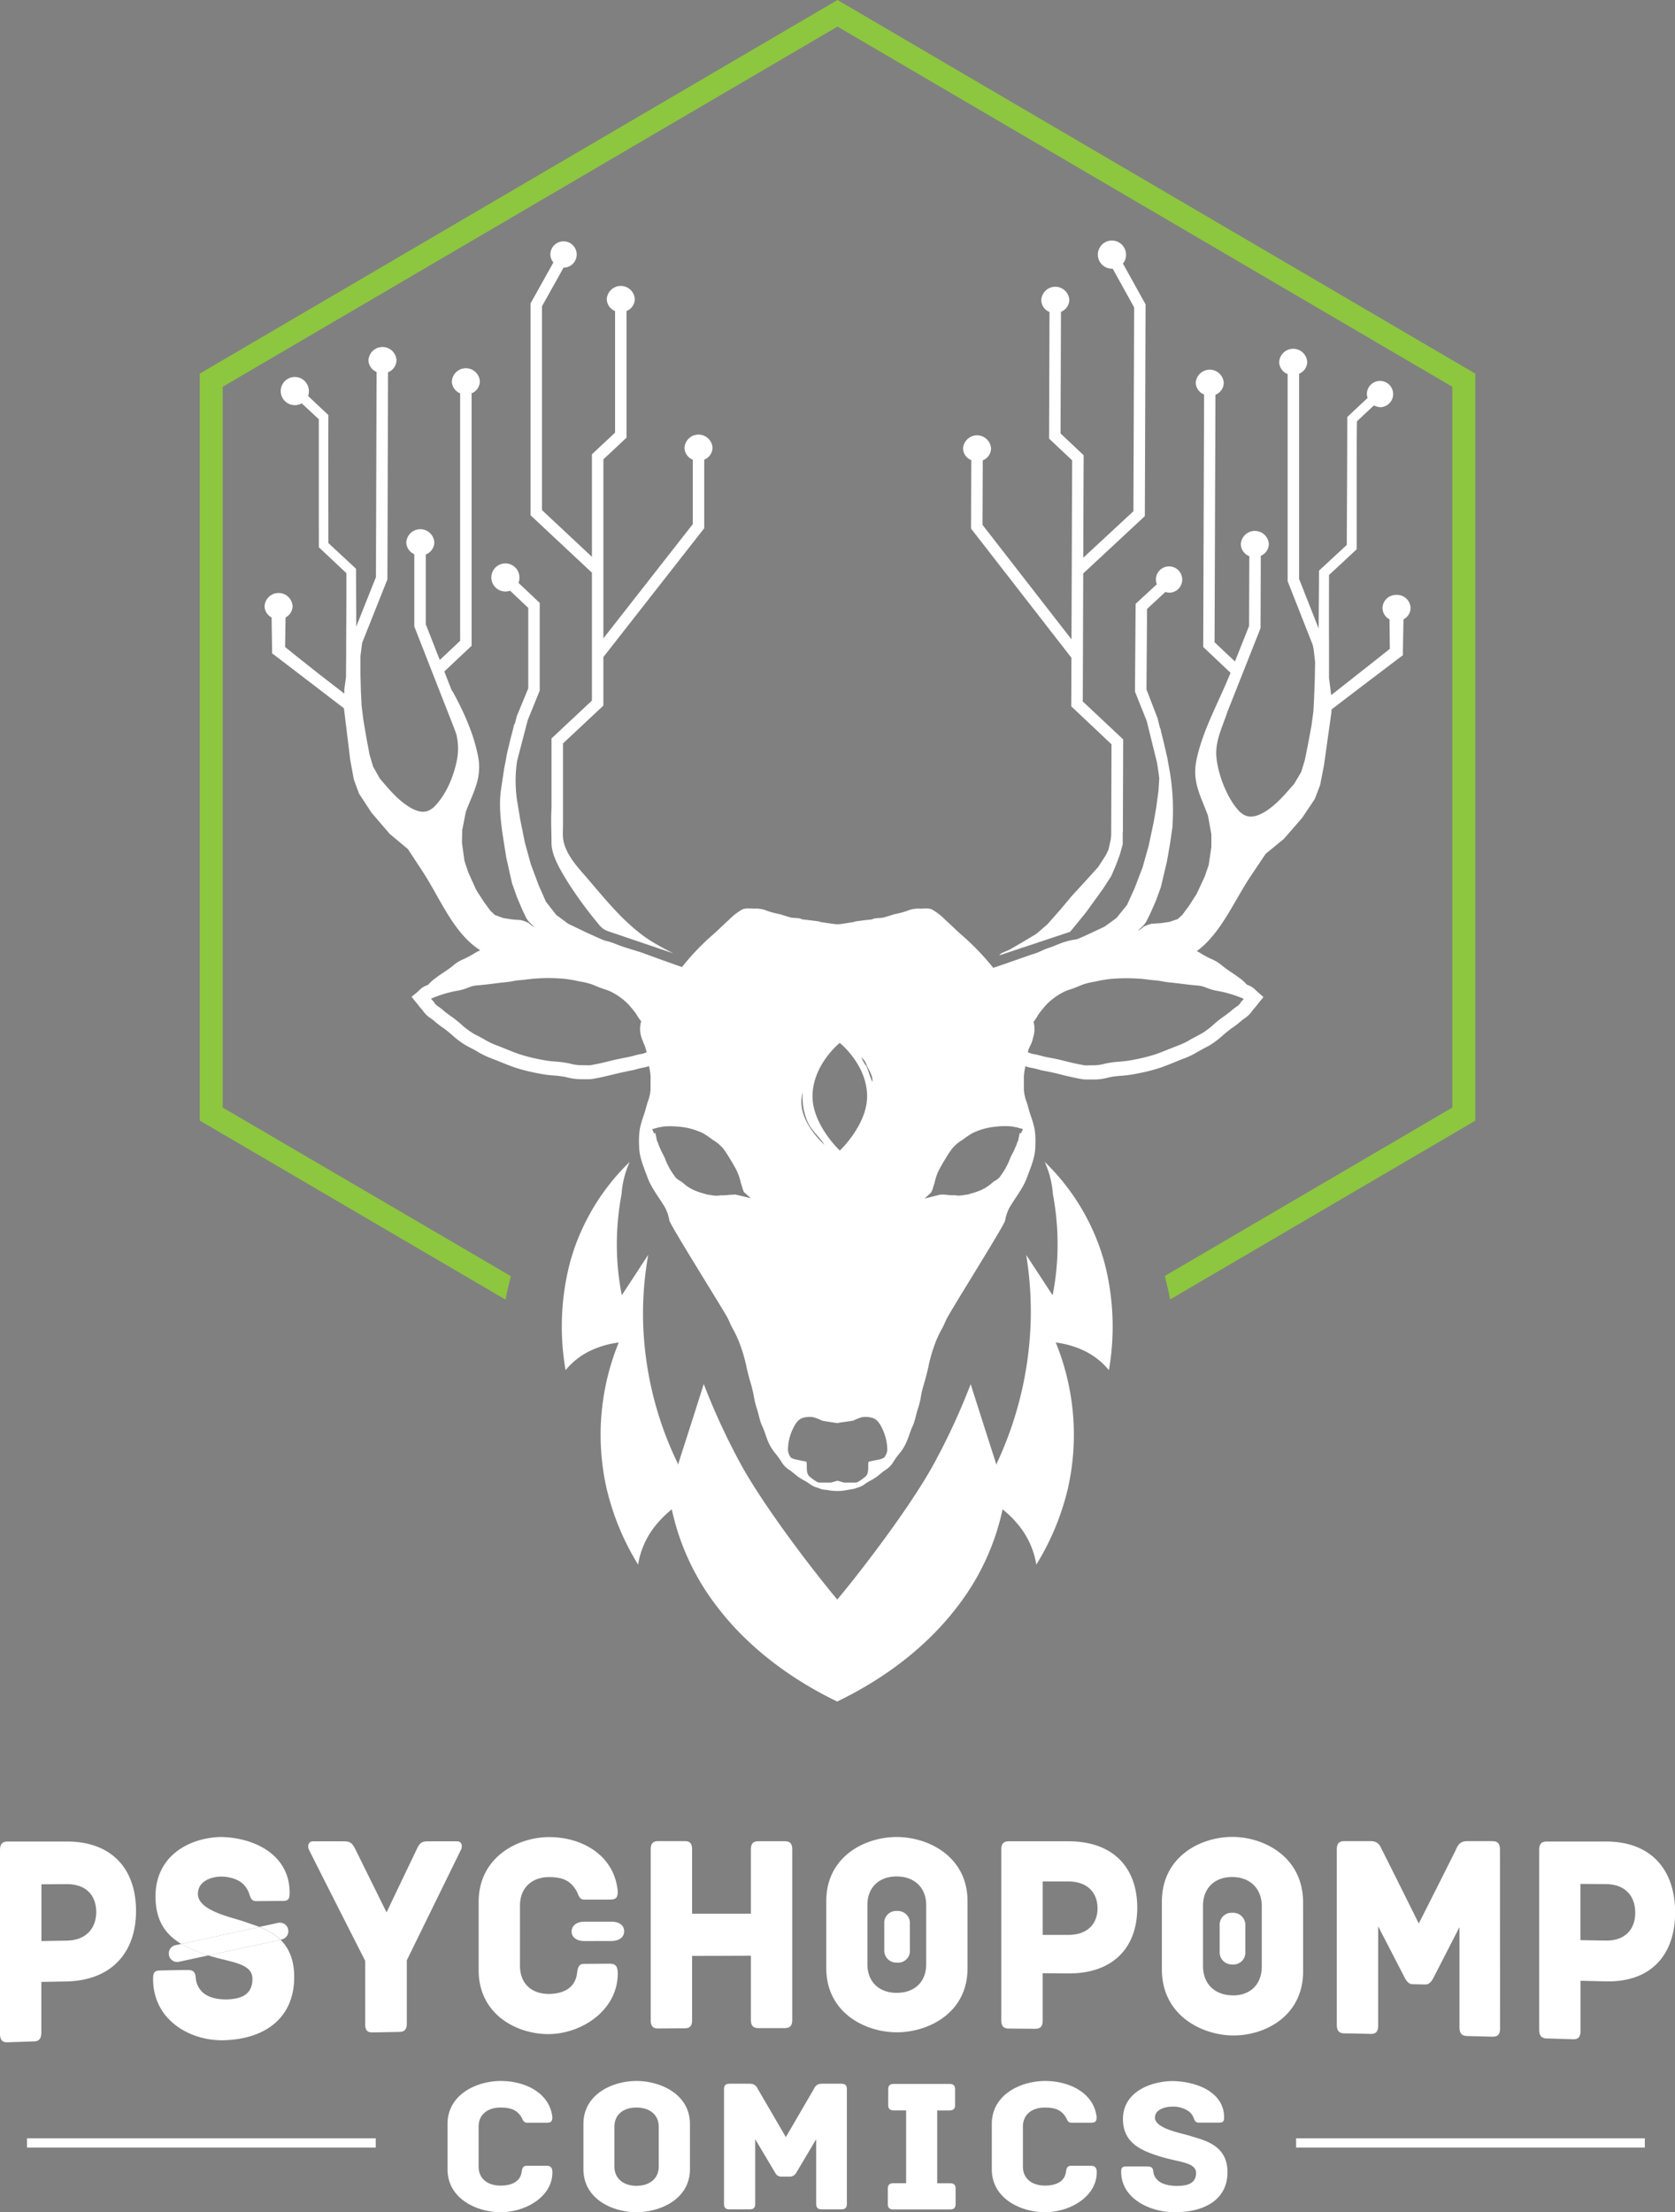 <svg id="Layer_1" data-name="Layer 1" xmlns="http://www.w3.org/2000/svg" viewBox="0 0 552.26 729.05"><rect x="0" y="0" width="552.26" height="729.05" fill="#808080" stroke="none"/><defs><style>.cls-1{fill:none}.cls-3{fill:#fff}</style></defs><path class="cls-1" d="M237.11 318.68a199.48 199.48 0 0139-20l.69.09c16.35 6.43 32 14.44 45.57 24.95 31 24 52.26 59.25 61.69 96.74L478.84 365V127.47L276.13 8.77 73.42 127.47V365l95 55.63c10.09-40.26 33.76-77.89 68.69-101.95z"/><path d="M486.41 123.13L276.13 0 65.85 123.13v246.16l100.8 59q.81-3.87 1.78-7.73L73.42 365V127.47L276.13 8.77l202.71 118.7V365l-94.79 55.5c.64 2.57 1.24 5.15 1.77 7.73l100.59-58.89z" fill="#8dc63f"/><path class="cls-3" d="M365.61 451.55a23.83 23.83 0 00-9.22-6.88 30.37 30.37 0 00-8.3-2.23 80.41 80.41 0 014 48.11 84.68 84.68 0 01-10.41 25.08 27.48 27.48 0 00-6.45-13.71 33.1 33.1 0 00-4.67-4.5 79.26 79.26 0 01-14.11 31c-13.17 17.81-30.87 27.73-40.42 32.33-9.55-4.6-27.25-14.52-40.42-32.33a79.71 79.71 0 01-14.11-31 34.8 34.8 0 00-4.67 4.5 27.48 27.48 0 00-6.45 13.71A84.68 84.68 0 01200 490.55a80.41 80.41 0 014-48.11 30.65 30.65 0 00-8.3 2.23 23.83 23.83 0 00-9.22 6.88A83.41 83.41 0 01187.7 417c.36-1.53.92-3.3 1.57-5.3a73.29 73.29 0 0118.35-28.79 30.72 30.72 0 00-2.68 10.62 88.84 88.84 0 00-1.45 21.08 86.19 86.19 0 001.45 11.83l.07.42.24-.37q2.46-3.76 4.92-7.51 1.77-2.73 3.56-5.44a111.21 111.21 0 00-1.7 21.91 114.06 114.06 0 0011.36 46.69l.14.59.19-.58q1.35-4.26 2.73-8.51 2.81-8.76 5.58-17.52a223.34 223.34 0 0012.05 26.12c7.57 13.89 23.51 34.77 31.81 44.71l.16.2.14-.16c8.29-9.94 24.23-30.82 31.8-44.73a220 220 0 0012.05-26.1q2.79 8.77 5.59 17.52l2.73 8.51.19.58.13-.59a118.61 118.61 0 0011.12-46 115 115 0 00-1.46-22.61l3.57 5.44 4.91 7.51.24.37.07-.42a86.19 86.19 0 001.45-11.83 89.24 89.24 0 00-1.43-21.07 31.09 31.09 0 00-2.71-10.67 73.19 73.19 0 0118.36 28.83q1 3 1.59 5.3a83.69 83.69 0 011.22 34.52z"/><path class="cls-1" d="M276.17 343.53l-.12-.07"/><path d="M279.43 343.36v.18l.13-.08z" fill="#231f20"/><path class="cls-3" d="M276.05 491.42l-.16-.06h.16z"/><path class="cls-3" d="M414.76 327c-.19-.16-.4-.37-.61-.57s-.54-.52-.75-.69a6.8 6.8 0 00-2.08-1.14l-.2-.08a15.14 15.14 0 00-2.73-2.41c-1.8-1.37-3.84-2.51-5.53-3.95a13.34 13.34 0 00-3.81-2.26 39.44 39.44 0 01-3.6-2 38.12 38.12 0 00-4.1-1.88c-1.36-.52-2.58-1.13-4-1.53s-2.73-.73-4.08-1.08a37.54 37.54 0 00-5.1-.92 83.14 83.14 0 00-9.63-.5c-1.45 0-2.88.29-4.35.28a19.05 19.05 0 00-2 .08c-.65.06-1.31 0-2 .11-1.83.18-3.61.89-5.4 1.13a22.52 22.52 0 00-4.27 1c-1.63.55-3.17 1.32-4.81 1.82-1.46.45-2.76 1.19-4.16 1.77a35.43 35.43 0 00-4.18 2.21c-.79.47-1.59.92-2.4 1.37a22.7 22.7 0 00-3.22 2.54s-.76.71-1.77 1.72c-.64-.75-1.27-1.5-1.88-2.27a81.2 81.2 0 00-10.88-11.48c-1.87-1.6-3.64-3.45-5.49-5.07a20.25 20.25 0 00-4.44-3.47c-1.11-.52-2.71-.27-4-.27a9.21 9.21 0 00-4.2.72 29.19 29.19 0 01-4.2 1.11c-1.18.35-2.31.74-3.5 1.06s-3 .06-3.83.64q-2.87.3-5.73.71c-.06 0-.17.13-.17.13l-4.17.66a9 9 0 01-2.7 0l-4.5-.67c0-.1-.08-.14-.12-.13q-2.85-.4-5.73-.71c-.84-.58-2.75-.35-3.82-.64s-2.33-.71-3.51-1.06a28.72 28.72 0 01-4.19-1.11 9.21 9.21 0 00-4.2-.72c-1.26 0-2.85-.25-4 .27a20.3 20.3 0 00-4.45 3.47c-1.84 1.62-3.61 3.47-5.49 5.07A81.2 81.2 0 00224 319.79q-.88 1.11-1.8 2.19c-1-1-1.67-1.64-1.69-1.64a22.7 22.7 0 00-3.22-2.54c-.81-.45-1.61-.9-2.41-1.37a34.53 34.53 0 00-4.17-2.21c-1.4-.58-2.7-1.32-4.16-1.77-1.64-.5-3.18-1.27-4.81-1.82a22.52 22.52 0 00-4.27-1c-1.79-.24-3.57-1-5.4-1.13-.66-.07-1.31-.05-2-.11a19.05 19.05 0 00-2-.08c-1.47 0-2.9-.29-4.36-.28a83.37 83.37 0 00-9.63.5 37.39 37.39 0 00-5.09.92c-1.35.35-2.73.7-4.08 1.08s-2.66 1-4 1.53a36.42 36.42 0 00-4.1 1.88 39.44 39.44 0 01-3.6 2 13.34 13.34 0 00-3.81 2.26c-1.69 1.44-3.74 2.58-5.54 3.95a15.42 15.42 0 00-2.72 2.41l-.2.08a7 7 0 00-2.09 1.14c-.21.17-.47.42-.75.69a8 8 0 01-.61.57l-1.81 1.46 1.47 1.8.31.39.2.25c.5.64 1.11 1.42 1.67 2a8.79 8.79 0 002.69 2.65c.35.25.68.49.92.7a35.27 35.27 0 003.39 2.61c.92.65 1.8 1.4 2.72 2.2a30.35 30.35 0 004.33 3.28c.69.41 1.4.76 2.08 1.11s1.25.63 1.81 1a28.86 28.86 0 004.31 2.15c1.2.44 2.4.92 3.6 1.41 1.42.57 2.88 1.16 4.34 1.68a58 58 0 007.94 2l.75.16a41.19 41.19 0 004.34.55 29.18 29.18 0 014.21.56 18.18 18.18 0 004.74.67h2.41a10.37 10.37 0 001.55-.11c2.5-.43 4.84-1 7.59-1.67 1.49-.38 3-.67 4.51-1l.85-.16c.62-.13 1.23-.29 1.83-.46a17.78 17.78 0 011.91-.44 8.67 8.67 0 001.83-.49 21.62 21.62 0 01.51 3.19v4.58a14.6 14.6 0 01-1 4.22c-.4 1.35-.78 2.93-1.25 4.25a33 33 0 00-1.28 4.44 27.77 27.77 0 00-.24 5.7c0 3.5 1.55 7 2.75 10.26 1.31 3.61 3.89 6.72 5.82 10a14.07 14.07 0 011.4 4.22c.38 1.73 17.36 28.71 19.19 32.12.53 1 .94 2.07 1.46 3.1a40.19 40.19 0 011.95 3.88 52 52 0 012.71 8.6c.32 1.62.74 3.16 1.16 4.77a48.13 48.13 0 011.33 5.12 26.4 26.4 0 001.05 4.43c.65 1.92.89 3.93 1.77 5.78s1.28 3.64 2.08 5.39a16 16 0 001.94 3.21 27.75 27.75 0 012.51 3.47 8 8 0 002.6 2.48c.91.66 1.8 1.41 2.66 2.11a21.42 21.42 0 002.47 1.47c.72.45 1.45.93 2.14 1.41a9.47 9.47 0 002.12.84 6.2 6.2 0 002.58.61l.75.13c.42.07.84.13 1.26.17s1 .07 1.52.07h.33c.38 0 .75 0 1.13-.05.55-.05 1.09-.12 1.63-.21l.67-.12 2-.35.67-.25a9.47 9.47 0 002.12-.84c.69-.48 1.42-1 2.14-1.41a19.85 19.85 0 002.47-1.47c.87-.7 1.76-1.45 2.66-2.11a8.15 8.15 0 002.61-2.48 25.85 25.85 0 012.51-3.47 15.91 15.91 0 001.93-3.21c.8-1.75 1.27-3.66 2.09-5.39s1.11-3.86 1.76-5.78a26.4 26.4 0 001.05-4.43c.27-1.71.89-3.45 1.33-5.12s.85-3.15 1.17-4.77a50.13 50.13 0 012.63-8.51 40.1 40.1 0 011.94-3.88c.53-1 .93-2.1 1.47-3.1C314 431 331 404 331.38 402.29a14.65 14.65 0 011.4-4.22c1.93-3.32 4.51-6.43 5.82-10 1.21-3.3 2.75-6.76 2.75-10.26a28.49 28.49 0 00-.23-5.7 34.55 34.55 0 00-1.28-4.44c-.48-1.32-.86-2.9-1.26-4.25a14.59 14.59 0 01-1-4.22v-4.58a20.83 20.83 0 01.52-3.24 8.8 8.8 0 002 .54 17.93 17.93 0 011.92.44c.6.17 1.21.33 1.83.46l.85.16c1.55.31 3 .6 4.51 1 2.75.69 5.09 1.24 7.59 1.67a10.37 10.37 0 001.55.11h2.41a18.1 18.1 0 004.73-.67 29.37 29.37 0 014.21-.56 41 41 0 004.35-.55l.75-.16a58.78 58.78 0 007.94-2c1.46-.52 2.92-1.11 4.34-1.68 1.2-.49 2.4-1 3.59-1.41a28.51 28.51 0 004.32-2.15c.56-.33 1.16-.64 1.81-1s1.39-.7 2.08-1.11a29.7 29.7 0 004.32-3.28c.93-.8 1.81-1.55 2.73-2.2a35.27 35.27 0 003.39-2.61c.24-.21.57-.45.92-.7a8.9 8.9 0 002.69-2.65c.55-.6 1.17-1.38 1.67-2l.19-.25.31-.39 1.48-1.8zm-202.11 20a5.64 5.64 0 01-1.17.35 18.08 18.08 0 00-2.46.56c-.5.13-1 .27-1.51.37l-.84.17c-1.55.31-3.15.62-4.76 1-2.64.67-4.87 1.19-7.22 1.59a9.31 9.31 0 01-1.77 0h-1.53a14.72 14.72 0 01-3.56-.55 34.28 34.28 0 00-4.87-.66 36.06 36.06 0 01-3.83-.48l-.75-.15a57.19 57.19 0 01-7.32-1.84c-1.36-.48-2.78-1.05-4.15-1.61-1.22-.49-2.49-1-3.74-1.46a24.23 24.23 0 01-3.56-1.8c-.69-.4-1.39-.75-2.07-1.1s-1.25-.63-1.82-1a26.31 26.31 0 01-3.65-2.8 39 39 0 00-3.09-2.48 33.65 33.65 0 01-3-2.28 14.89 14.89 0 00-1.29-1 6 6 0 01-1.38-1.19l-.17-.38-.29-.29c-.21-.22-.47-.53-.75-.86l.44-.18.8-.31c.76-.29 1.47-.56 2.17-.78a37.37 37.37 0 015.47-1.37 16.45 16.45 0 003.41-1l.88-.32a8.35 8.35 0 012.22-.42c1.76-.14 3.5-.36 5.19-.57 1.32-.17 2.64-.33 4-.46.86-.08 1.66-.22 2.43-.36a21.86 21.86 0 012.32-.32c.83-.06 1.65-.16 2.47-.26s1.82-.23 2.71-.27a57.67 57.67 0 019.83.12c1.46.19 2.6.38 3.57.6.57.13 1.14.23 1.7.34a23.31 23.31 0 013.17.77c.57.2 1.12.43 1.67.66s1.29.53 2 .77l1 .34a13.14 13.14 0 012.41 1 21.75 21.75 0 015.32 4l.9 1.06 1 1.23a10.22 10.22 0 01.95 1.39c.27.45.58.95 1 1.46l.27.35a9.07 9.07 0 00.53 6.43 11.77 11.77 0 00.65 1.63 18.56 18.56 0 01.62 2.14zm29.76 46.65a2.9 2.9 0 01-.68.07c-1.25 0-2.49.26-3.73.21-.61 0-1.24.15-1.86.12a11 11 0 01-1.61-.18c-.47-.09-1-.11-1.42-.21s-.83-.26-1.25-.37a18.42 18.42 0 01-2-.65 13.28 13.28 0 01-3.71-2c-.53-.41-1-.87-1.57-1.26a9.39 9.39 0 01-1.7-1.18 24.08 24.08 0 01-3.67-6.51c-.42-1-1-1.87-1.4-2.86-.22-.51-.46-1-.67-1.54a9.74 9.74 0 00-.59-1.5c-.05-.64-.46-2.23-.54-2.59-.28.81-.41.19-.55-.12a6.53 6.53 0 01-.41-1 11 11 0 001.87-.49l2-.36a30.57 30.57 0 015 .09 22.2 22.2 0 017.9 2.17 26 26 0 013.15 2.14 13.12 13.12 0 013.61 3.06c.65.91 1.25 1.81 1.83 2.76.86 1.45 1.81 2.94 2.54 4.45a19.1 19.1 0 011.27 3.73c.12.5.29 1 .45 1.47a10.73 10.73 0 00.59 1.73l2.27 2.05zm43.41-42.37c.86 1.6 2 3.42 1.83 5.26-.88-1.68-1.21-3.49-2-5.18a9.67 9.67 0 01-1.61-2.92 6.44 6.44 0 011.78 2.8zm-8.93-7.56s9 7.16 9 17.57c0 9.46-9 17.88-9 17.88s-9-8.42-9-17.88c.03-10.45 9-17.61 9-17.61zm-12.27 16.53h.05a19.89 19.89 0 001.54 9.31c1.23 3 4.05 5.1 5.64 7.77-4.47-4.26-9.03-10.68-7.23-17.12zm26.84 120.15a6.15 6.15 0 01-1.81.64l-2.87.58a.76.76 0 00-.38.15.54.54 0 00-.11.32c-.11 1.26.23 3.49-.87 4.45a16.53 16.53 0 01-2.32 1.71 2.06 2.06 0 01-.6.28 2.65 2.65 0 01-.69.06h-3.55l-2.13-.6-2.13.6h-3.55a2.65 2.65 0 01-.69-.06 2 2 0 01-.6-.28 16.53 16.53 0 01-2.32-1.71c-1.1-1-.76-3.19-.87-4.45a.54.54 0 00-.11-.32.76.76 0 00-.38-.15l-2.87-.58a6 6 0 01-1.81-.64 4.57 4.57 0 01-1-2.49 16 16 0 011.55-6.86c.69-1.44 1.66-3.45 3.65-3.85a7.94 7.94 0 013.18-.14 18.52 18.52 0 012.82 1.1c.36.13 5.17.88 5.17.81s4.81-.68 5.17-.81a18.82 18.82 0 012.81-1.1 8 8 0 013.19.14c2 .4 3 2.41 3.65 3.85a16 16 0 011.55 6.86 4.57 4.57 0 01-1.08 2.49zm45.37-107.35c-.14.31-.28.93-.55.12a24.11 24.11 0 00-.54 2.59 8.06 8.06 0 00-.59 1.5c-.21.51-.46 1-.67 1.54-.41 1-1 1.89-1.4 2.86a23.85 23.85 0 01-3.68 6.51 8.74 8.74 0 01-1.7 1.18c-.53.39-1 .85-1.56 1.26a13.42 13.42 0 01-3.71 2 18.42 18.42 0 01-2 .65c-.43.11-.83.27-1.25.37s-1 .12-1.42.21a11 11 0 01-1.62.18c-.61 0-1.24-.15-1.85-.12-1.25.05-2.48-.25-3.74-.21a2.07 2.07 0 01-.5 0l-5.2 1.31 2.15-2a7.4 7.4 0 00.72-1.93c.17-.5.34-1 .46-1.47a18.46 18.46 0 011.27-3.73c.73-1.51 1.67-3 2.54-4.45.58-.95 1.17-1.85 1.83-2.76a13 13 0 013.61-3.06 25.28 25.28 0 013.15-2.14 22.21 22.21 0 017.89-2.17 18.54 18.54 0 012.88-.15 18.32 18.32 0 012.08.06l1.95.36a11.34 11.34 0 001.88.49 7.77 7.77 0 01-.43 1zM409.37 330l-.28.29-.17.38a6 6 0 01-1.39 1.19c-.42.31-.87.63-1.28 1a35.19 35.19 0 01-3 2.28 37.21 37.21 0 00-3.09 2.48 26.38 26.38 0 01-3.66 2.8c-.56.33-1.17.64-1.82 1s-1.37.7-2.06 1.1a24.23 24.23 0 01-3.56 1.8c-1.26.46-2.52 1-3.74 1.46-1.37.56-2.79 1.13-4.15 1.61a57.19 57.19 0 01-7.32 1.84l-.75.15a36.06 36.06 0 01-3.83.48 34.28 34.28 0 00-4.87.66 14.72 14.72 0 01-3.57.55h-1.53a9.2 9.2 0 01-1.76 0c-2.35-.4-4.59-.92-7.23-1.59-1.6-.41-3.2-.72-4.75-1l-.84-.17c-.51-.1-1-.24-1.52-.37a17.74 17.74 0 00-2.46-.56 6 6 0 01-1.17-.35l-.69-.24c.07-.3.15-.6.23-.89s.32-.77.51-1.15a10.37 10.37 0 001-2.82 8.9 8.9 0 00.14-5.16l.38-.49c.37-.51.68-1 .95-1.46a11.2 11.2 0 01.94-1.39l1-1.23.91-1.06a21.75 21.75 0 015.32-4 13.14 13.14 0 012.41-1l1-.34c.67-.24 1.31-.51 1.95-.77s1.11-.46 1.68-.66a23 23 0 013.17-.77c.56-.11 1.12-.21 1.69-.34 1-.22 2.12-.41 3.58-.6a57.66 57.66 0 019.83-.12c.88 0 1.77.15 2.71.27s1.63.2 2.47.26a22.21 22.21 0 012.32.32c.77.14 1.57.28 2.43.36 1.33.13 2.66.29 4 .46 1.69.21 3.43.43 5.19.57a8.19 8.19 0 012.21.42l.89.32a16.27 16.27 0 003.41 1 37.37 37.37 0 015.47 1.37c.7.22 1.41.49 2.16.78l.81.31.43.18c-.22.29-.48.6-.7.84z"/><path class="cls-3" d="M195.16 230.89l-13.32 12.46v23.06c-.26 3.85 0 7.66 0 11.5 0 4.37 3.57 9.88 5.78 13.46a133.32 133.32 0 009.51 12.92 9 9 0 001.83 1.86 8.71 8.71 0 002.09.93l20.95 7.11c-2.25-1.16-4.5-2.33-6.67-3.64-9.44-5.73-16.36-15.05-23.54-23.22-2.74-3.13-5.82-7.11-6.17-11.38-.1-1.21 0-2.46 0-3.67V245l13.32-12.46v-16l33.25-42.46v-22.59a4.32 4.32 0 002.73-3.94 4.63 4.63 0 00-9.24 0 4.32 4.32 0 002.73 3.94v21.25l-29.47 37.64v-59l7.63-7.14V102.5a4.31 4.31 0 002.73-3.94 4.63 4.63 0 00-9.24 0 4.31 4.31 0 002.73 3.94v40.08l-7.63 7.14v33.79l-16.46-15.4v-67.18l7.11-12.73h.27a4.34 4.34 0 10-4.62-4.33 4.15 4.15 0 001 2.62L174.92 100v69.8l20.24 18.94z"/><path class="cls-3" d="M235.52 322.12h-1.15l-2.23-.4-4.95-2.17-.48-.17-1.13-.41-7.05-2.5-7.25-2.64-10.59-3.27-.35-.12-.92-.4-6.12-2.74-6-2.89-3.88-2.87-3.42-4.36-2.44-5.53-2.56-6.88-1.95-7.11-1.56-7.73-.78-4.74a44.12 44.12 0 01-.22-14.42l3.51-13.45 3.95-9.73v-28.9l-7-6.59a4.12 4.12 0 00.3-1.49 4.63 4.63 0 10-4.62 4.33 4.62 4.62 0 001.54-.27l6 5.66v26.52L170.4 236l-.61 2.38a2.54 2.54 0 00-.48 1.33l-.93 3.54-1.17 4.85-.31 1.6a.59.59 0 000 .13l-.67 3.42-1 6.66c-.85 5.51-.09 11.41.77 16.89l.91 5.75 1.17 5.25.75 3.31 1.66 4.69 1.9 4.42.9 1.86a7.1 7.1 0 001.32 1.9c.33.32 1.47 1.46 1.76 1.67a7.41 7.41 0 01-2-1.43 12.29 12.29 0 00-2.66-1l-2.95-.22-2.91-.47-2.7-1-1.46-1.38-2.2-3-2.49-3.89-2.61-5.76-1.26-3.82-.82-5.95.08-4.13 1.21-6.11c2.47-6.51 5.44-11.16 4-18.37s-4.46-14.05-8-20.58a6.22 6.22 0 00-.69-1.06l-2.42-6.18 9-8.47v-83.21a4.32 4.32 0 002.73-3.94 4.63 4.63 0 00-9.24 0 4.32 4.32 0 002.73 3.94v81.57l-6.71 6.32-4.62-11.78v-23a4.34 4.34 0 002.82-4 4.63 4.63 0 00-9.24 0 4.31 4.31 0 002.64 3.9v23.83l10.89 27.8s2.83 7.09 3 7.87a19.75 19.75 0 01.14 8.45c-1.06 5.24-3.33 10.83-7 14.81a6.85 6.85 0 01-2.35 1.76c-2.33 1-4.93-.23-7.11-1.7-3.51-2.38-6.1-5.57-8.94-8.88l-2.23-3.96-1.15-3.89-1.06-5.63-1-5.92-.57-4.69-.22-4.38-.16-5.9v-5.92l.51-4c0-.21.09-.42.13-.63l8.25-20.7.21-68.27a4.33 4.33 0 002.79-4 4.63 4.63 0 00-9.24 0 4.29 4.29 0 002.67 3.9l-.21 67.61-6.5 16.32c0-6.79-.06-13.42-.06-19.06l-.51-.48-8.61-8c0-11.9-.06-30 0-41.49v-.68l-.5-.47-6.18-5.83a4 4 0 00.24-1.3 4.64 4.64 0 10-4.62 4.32 4.85 4.85 0 002.28-.58l5.63 5.23V180.35l.5.47 8.58 8.06c0 7.21 0 14.42-.06 21.63v4.62l-.07 8.12-.55 4v1.33L105 222c-3.68-2.93-7.38-5.83-11-8.78l.15-9.74a4.26 4.26 0 002.32-3.73 4.63 4.63 0 00-9.24 0 4.26 4.26 0 002.32 3.73l.16 10.75v1.08l.81.61c6.88 5.24 15.42 11.78 22.88 17.5l2.07 17 1.2 6.49 1.7 4.62 4.11 6.28 6 7 6 5 4.7 7.15c6.51 9.91 11 22.61 21.69 27.62l7.73 1.33 8.24 1 9.58 2.46c10 3.6 19.81 6.42 27.6 13.58 4.59 4.21 9.71 7.92 14.71 11.74 1.82.62 7.76-6.07 9.29-4.73a3 3 0 01.77.92 4 4 0 01.16 1.85q-.06 1.05 0 2.1a2.12 2.12 0 00.18 1 1.87 1.87 0 00.55.57c1.24.95 2.62 2 3.87 2.92L256.82 337l-17.11-15zM460.45 196.05a4.47 4.47 0 00-4.63 4.31 4.27 4.27 0 002.31 3.74l.11 9.73c-3.67 2.94-7.38 5.83-11.07 8.75l-8.27 6.51-.71-5.62v-12.33c-.05-7.22 0-14.43 0-21.64l8.61-8 .51-.47v-21.78c0-5 0-15 .08-20.4l5.61-5.25a4.79 4.79 0 002.27.59 4.33 4.33 0 10-4.6-4.34 4.09 4.09 0 00.23 1.3l-6.2 5.81-.5.47v.68c0 11.52-.11 29.58-.16 41.48l-8.64 8-.51.47c0 5.64-.07 12.27-.13 19.06l-6.44-16.34v-67.61a4.28 4.28 0 002.68-3.9 4.63 4.63 0 00-9.24 0 4.32 4.32 0 002.78 4v68.27l8.28 21c.11.54.22 1.07.32 1.61l.46 4-.11 5.92-.22 5.9-.22 4.38-.63 4.68-1.09 5.91-1.13 5.62-1.19 3.87-2.32 3.91c-2.87 3.28-5.5 6.44-9 8.78-2.19 1.45-4.81 2.6-7.13 1.62a6.75 6.75 0 01-2.33-1.79c-3.85-4.29-6.78-12.16-7.19-17.71-.39-5.18 2.11-9.93 3.71-14.81l10.86-27.42.08-23.84a4.31 4.31 0 002.66-3.88 4.63 4.63 0 00-9.24 0 4.32 4.32 0 002.8 4l-.08 23-4.66 11.71-6.72-6.34.29-81.57a4.31 4.31 0 002.74-3.93 4.63 4.63 0 00-9.24 0A4.31 4.31 0 00397 130l-.29 83.22 9 8.5c-3.76 9.48-9.11 18.67-11.22 28.71-1.52 7.2 1.4 11.88 3.8 18.42l1.11 6.15v4.12l-.88 5.94-1.31 3.81-2.67 5.73-2.5 3.91-2.23 3-1.48 1.36-2.71.94-2.92.43-3 .19a12.11 12.11 0 00-2.67 1 7.88 7.88 0 01-2 1.4c.29-.21 1.45-1.33 1.78-1.65a6.89 6.89 0 001.34-1.89l.93-1.85 1.95-4.39 1.71-4.67.78-3.31 1.24-5.23 1-5.74.83-5.68.14-4.12a77.11 77.11 0 00-1-13.75l-.78-4.27h.06l-.22-.88-1.12-4.86-.89-3.56a2.53 2.53 0 00-.36-1.18l-.77-3.13-3.65-9.46.19-26.53 6.06-5.6a4.72 4.72 0 001.47.25 4.34 4.34 0 10-4.61-4.35 4.21 4.21 0 00.31 1.56l-7 6.47-.21 28.91 3.89 9.75s3.32 13.48 3.34 13.48l.52 3.35.26 2-.25 4-.79 5.85-.83 4.72-1.64 7.72-2 7.09-2.62 6.84-2.5 5.51-3.5 4.32-3.91 2.83-6 2.82-6.18 2.72-.92.4-.36.1-10.62 3.16-7.28 2.55-7.08 2.43-1.13.39-.49.16-5 2.12-2.23.37h-1.15l-4.19-.16-17.28 14.75 13.22 12.44c1.25-.94 2.65-1.95 3.9-2.88a1.84 1.84 0 00.55-.56 2.13 2.13 0 00.2-1v-2.11a3.91 3.91 0 01.19-1.84 2.76 2.76 0 01.78-.91c1.54-1.32 7.4 5.43 9.23 4.84 5-3.77 10.2-7.42 14.84-11.58 7.88-7.06 17.76-9.77 27.75-13.26l9.62-2.35 8.24-.9 7.75-1.25c10.77-4.88 15.39-17.53 22-27.36l4.77-7.1 6-4.91 6-6.9 4.18-6.23 1.76-4.6 1.27-6.48 2.48-17.66v-.78c7.42-5.66 15.89-12.1 22.73-17.27l.81-.6v-1.08l.2-10.75a4.26 4.26 0 002.34-3.72 4.47 4.47 0 00-4.63-4.34z"/><path class="cls-3" d="M320.24 151.64l-.08 22.56 33.1 42.58-.06 16 13.27 12.51-.1 30-.17 1.47-.71 3.22-.91 1.88-2.5 3.87-4.08 4.51-4.77 5.2-3.6 4.31-4.32 4.89-3.66 3.15-5.25 3.13-3.65 2.1-2.6 1.12-.74.73 23.39-7.78 1.12-1.33 4.2-5.16 5.45-7.54 2.84-4.37 1.6-3.77 1.26-3.43.9-3.24v-3.8l.06-.41v-3.2l.09-27.16L357 231.17l.15-42.19 20.31-18.88.24-69.79-7.46-13.46a4.14 4.14 0 001-2.61 4.64 4.64 0 10-4.64 4.31 2.48 2.48 0 00.27 0l7.07 12.76-.24 67.17-16.54 15.32.12-33.79-7.61-7.17.14-40.08a4.32 4.32 0 002.75-3.93 4.63 4.63 0 00-9.24 0 4.33 4.33 0 002.71 4l-.14 41.71 7.6 7.17-.21 59-29.34-37.74.08-21.25a4.32 4.32 0 002.74-3.93 4.63 4.63 0 00-9.24 0 4.3 4.3 0 002.72 3.85zM22.07 606.89H2.52C.52 606.9 0 608 0 609.83v60.39c0 2.31 1 2.89 2.52 2.83l8.59-.29c1.57 0 2.52-.68 2.52-3v-16.6L22 653c14.85-.36 22.85-9.58 22.85-23.26S37 606.9 22.07 606.89zM22 639.55l-8.34.14v-18.7l8.34-.06c6.77 0 9.73 4.09 9.73 9.24-.03 4.96-2.98 9.26-9.73 9.38zM72.39 605.4c-10.86.47-21.12 6.75-21.12 19.55 0 8.28 3.55 12.74 8.5 15.68l25.81-5.56c-1.41-.56-2.81-1-4.08-1.43-3.48-1.51-16.25-3.53-16.25-9.49 0-4.4 4.78-5.69 7.65-5.7 2.61 0 5.74.84 7.38 2.58a8 8 0 011.83 2.9c.43 1.26.69 2.61 2.34 2.6l8.52-.06c2 0 2.52-.41 2.52-2.73.01-12.74-12.07-18.33-23.1-18.34zm20.13 33.9l-23.81 5.12c7.2 2.33 14.52 2.44 14.52 7.73s-3.83 6.67-8.52 6.77c-3.21.06-6.77-.74-8.51-3a7 7 0 01-1.65-4c-.17-2.45-1.13-2.72-3.13-2.68-2.81 0-5.61.09-8.42.15-2 0-2.52.54-2.52 2.8 0 13.78 12.5 20.49 23.36 20.19C87.22 672 97 665.22 97 651.53c0-5.87-1.89-9.66-4.48-12.23zM150.68 606.82h-9.39c-2 0-2.87.28-4 2.86q-4.92 10.24-9.84 20.56-5.07-10.23-10.15-20.54c-1.21-2.58-2.08-2.87-4.08-2.87h-10c-1.65 0-1.83 1.64-1.39 2.7q9.29 18.45 18.57 36.66v20.88c0 2.2.87 2.76 2.52 2.73l8.69-.16c1.57 0 2.52-.62 2.52-2.81v-20.8q9-18.37 17.92-36.56c.45-1.03.28-2.65-1.37-2.65zM201.07 647.15l-8.52.06c-1.91 0-2.08 1.52-2.34 3.41-.7 4.52-4.44 6.44-9.13 6.49-5.74.06-9.65-3.31-9.64-9.36v-19.66c0-6 3.92-9.47 9.65-9.48 4.69 0 7.12 1.4 8.95 4.5.69 1.13.78 2.92 2.61 2.91h8.33c2 0 2.7-.47 2.7-2.73-1.12-11.93-11.81-17.86-22.58-17.86-10.34 0-23.29 6.53-23.29 21.43v22.38c0 14.9 12.93 21.24 23.27 21.11 10.78-.14 22.6-7.87 22.6-20-.01-2.28-.68-3.21-2.61-3.2zM258.7 606.8h-8.61c-1.56 0-2.52.56-2.52 2.72v21.15h-19.38v-21.19c0-2.16-.87-2.72-2.52-2.72h-8.6c-1.57 0-2.52.56-2.52 2.72v56.32c0 2.16.95 2.71 2.52 2.7l8.59-.06c1.66 0 2.53-.58 2.53-2.73v-21.13q9.69 0 19.38-.06v21.15c0 2.15 1 2.71 2.52 2.71h8.6c1.56 0 2.52-.57 2.52-2.71v-56.16c0-2.15-.95-2.71-2.51-2.71zM319 626.57c0-14.81-13-21.18-23.38-21.17s-23.19 6.36-23.19 21.13v22.07c0 14.77 12.86 21.13 23.2 21.16S319 663.49 319 648.68v-22.11zm-23.37 30.19c-5.65 0-9.64-3.48-9.64-9.46v-19.46c0-6 4-9.44 9.64-9.44s9.74 3.47 9.74 9.46v19.47c0 5.99-3.99 9.44-9.73 9.43zM352.21 606.81h-19.55c-2 0-2.52 1-2.52 2.71v56.28c0 2.15.95 2.72 2.52 2.73l8.6.07c1.56 0 2.52-.54 2.52-2.7v-15.6l8.34.06c14.86.11 22.84-8.5 22.84-21.64s-7.81-21.92-22.75-21.91zm-.08 30.85h-8.34v-17.61h8.34c6.77 0 9.73 4 9.73 8.88 0 4.73-2.95 8.76-9.73 8.73zM429.64 627c0-15.14-13-21.64-23.38-21.63s-23.19 6.44-23.18 21.37v22.32c0 14.94 12.87 21.55 23.21 21.74s23.38-6.07 23.36-21.21q0-11.26-.01-22.59zm-23.35 30.58c-5.65-.08-9.65-3.64-9.65-9.71v-19.74c0-6.06 4-9.56 9.64-9.54s9.73 3.55 9.74 9.66v19.83c-.02 6.14-4.02 9.61-9.73 9.53zM494.55 609.61c0-1.76-.52-2.84-2.52-2.84h-8.34c-2.87 0-3.3 2.15-3.91 3.31q-6 12-12 23.83-5.94-12-11.91-23.87c-.7-1.16-1-3.28-4-3.28h-8.6c-2 0-2.52 1.06-2.52 2.79v57.73c0 2.2.95 2.8 2.52 2.84 2.87 0 5.73.11 8.6.18 1.56 0 2.52-.52 2.52-2.74v-32.72q4.4 8.49 8.79 17c.43.78 1.13 2 2.43 2.07l4.39.09c1.31 0 2.09-1.22 2.52-2l8.68-16.9v33c0 2.24 1 2.85 2.52 2.89l8.34.22c1.57 0 2.52-.52 2.52-2.77q-.02-29.38-.03-58.83zM529.49 606.89H510c-2 0-2.52 1.08-2.52 2.85v59.12c0 2.27 1 2.88 2.52 2.93l8.6.26c1.56.05 2.52-.52 2.52-2.8v-16.47l8.33.19c14.86.36 22.85-8.7 22.85-22.71s-7.86-23.38-22.81-23.37zm-.08 32.64l-8.33-.13v-18.54l8.34.06c6.78.05 9.73 4.27 9.73 9.47-.01 5.01-2.96 9.26-9.74 9.14z"/><path class="cls-3" d="M410.59 634.6a4 4 0 00-4.25-4.22 3.91 3.91 0 00-4.21 4.17v8.61a4 4 0 004.21 4.24 3.89 3.89 0 004.25-4.15c.01-2.88 0-5.77 0-8.65zM300 634a4 4 0 00-4.25-4.22 3.9 3.9 0 00-4.2 4.17v8.61a4 4 0 004.21 4.24 3.89 3.89 0 004.25-4.15c-.01-2.85-.01-5.74-.01-8.65zM201.5 639.68c2.71 0 4.29-1.32 4.29-3.21s-1.54-3.17-4.24-3.17h-8.77c-2.69 0-4.27 1.32-4.31 3.18s1.51 3.21 4.22 3.21zM92.15 636.52l-2.51.54M63.8 642.63l-5.41 1.16M68.71 644.42l-9.71 2.1a2.38 2.38 0 01-.59.07 2.8 2.8 0 01-.59-5.53l2-.43a32.81 32.81 0 004 2c1.4.58 2.84 1.11 4.31 1.61z"/><path class="cls-3" d="M92.52 639.3l-23.81 5.12-.6-.19c-1.47-.5-2.91-1-4.31-1.61a32.81 32.81 0 01-4-2l25.81-5.56a23.81 23.81 0 014.06 2 16.06 16.06 0 012.85 2.24z"/><path class="cls-3" d="M92.74 639.25h-.22a16.06 16.06 0 00-2.88-2.24 23.81 23.81 0 00-4.06-2l6-1.29a2.8 2.8 0 111.18 5.47zM8.91 704.7h114.97v3.05H8.91zM427.34 704.7h114.97v3.05H427.34zM165.11 729.05c-7.8 0-17.56-4.34-17.56-14.2V700c0-9.86 9.76-14.2 17.56-14.2 8.12 0 16.18 4 17 11.94 0 1.5-.52 1.82-2 1.82h-6.29c-1.38 0-1.44-1.2-2-2-1.38-2.07-3.21-3-6.75-3-4.33 0-7.27 2.32-7.27 6.28V714c0 4 2.94 6.28 7.27 6.28 3.54 0 6.35-1.25 6.88-4.27.19-1.25.32-2.26 1.77-2.26h6.41c1.45 0 2 .63 2 2.14.01 8.11-8.9 13.16-17.02 13.16zM227.48 714.85c0 9.93-9.83 14.2-17.63 14.2s-17.49-4.27-17.49-14.2V700c0-9.93 9.7-14.2 17.49-14.2s17.63 4.27 17.63 14.2zm-10.29-13.94c0-4-3-6.35-7.34-6.35s-7.27 2.33-7.27 6.35V714c0 4 3 6.35 7.27 6.35s7.34-2.33 7.34-6.35zM279.22 688.53v37.75c0 1.45-.72 1.83-1.9 1.83H271c-1.18 0-1.9-.38-1.9-1.83V705l-6.54 11a2.41 2.41 0 01-1.9 1.32h-3.28a2.26 2.26 0 01-1.83-1.32L249 705v21.29c0 1.45-.72 1.83-1.9 1.83h-6.49c-1.18 0-1.9-.38-1.9-1.83v-37.76c0-1.13.4-1.82 1.9-1.82h6.49c2.23 0 2.49 1.38 3 2.14l9 15.45 9-15.45c.46-.76.79-2.14 2.94-2.14h6.29c1.5 0 1.89.69 1.89 1.82zM315.07 721.32v5c0 1.13-.4 1.83-1.9 1.83h-18.55c-1.5 0-1.9-.7-1.9-1.83v-5c0-1.13.4-1.82 1.9-1.82h4.13v-24h-4c-1.51 0-1.9-.7-1.9-1.83v-5.07c0-1.13.39-1.83 1.9-1.83H313c1.5 0 1.9.7 1.9 1.83v5.08c0 1.13-.4 1.83-1.9 1.83h-4v24h4.14c1.53-.01 1.93.68 1.93 1.81zM344.56 729.05c-7.8 0-17.56-4.34-17.56-14.2V700c0-9.86 9.76-14.2 17.56-14.2 8.12 0 16.17 4 17 11.94 0 1.5-.53 1.82-2 1.82h-6.28c-1.38 0-1.44-1.2-2-2-1.37-2.07-3.21-3-6.74-3-4.33 0-7.28 2.32-7.28 6.28V714c0 4 3 6.28 7.28 6.28 3.53 0 6.35-1.25 6.87-4.27.2-1.25.33-2.26 1.77-2.26h6.42c1.44 0 2 .63 2 2.14-.01 8.11-8.92 13.16-17.04 13.16zM404.71 715.86c0 8.92-7.34 13.19-17.43 13.19-8.19 0-17.62-4.52-17.62-13.32 0-1.44.39-1.76 1.9-1.76h6.35c1.51 0 2.23.19 2.36 1.76a4.25 4.25 0 001.25 2.58c1.31 1.5 4 2.07 6.41 2.07 3.54 0 6.42-.75 6.42-4.27s-5.83-3.58-11.4-5.28c-6.61-2-12.7-4.52-12.7-12.5 0-8.16 7.73-12.18 15.92-12.5 8.32 0 17.42 3.65 17.42 11.94 0 1.5-.39 1.76-1.9 1.76h-6.42c-1.24 0-1.44-.88-1.77-1.7a5 5 0 00-1.37-1.88 8.94 8.94 0 00-5.57-1.7c-2.16 0-5.76.82-5.76 3.64 0 3.83 9.62 5.22 12.24 6.22 4.72 1.38 11.67 3.2 11.67 11.75z"/></svg>